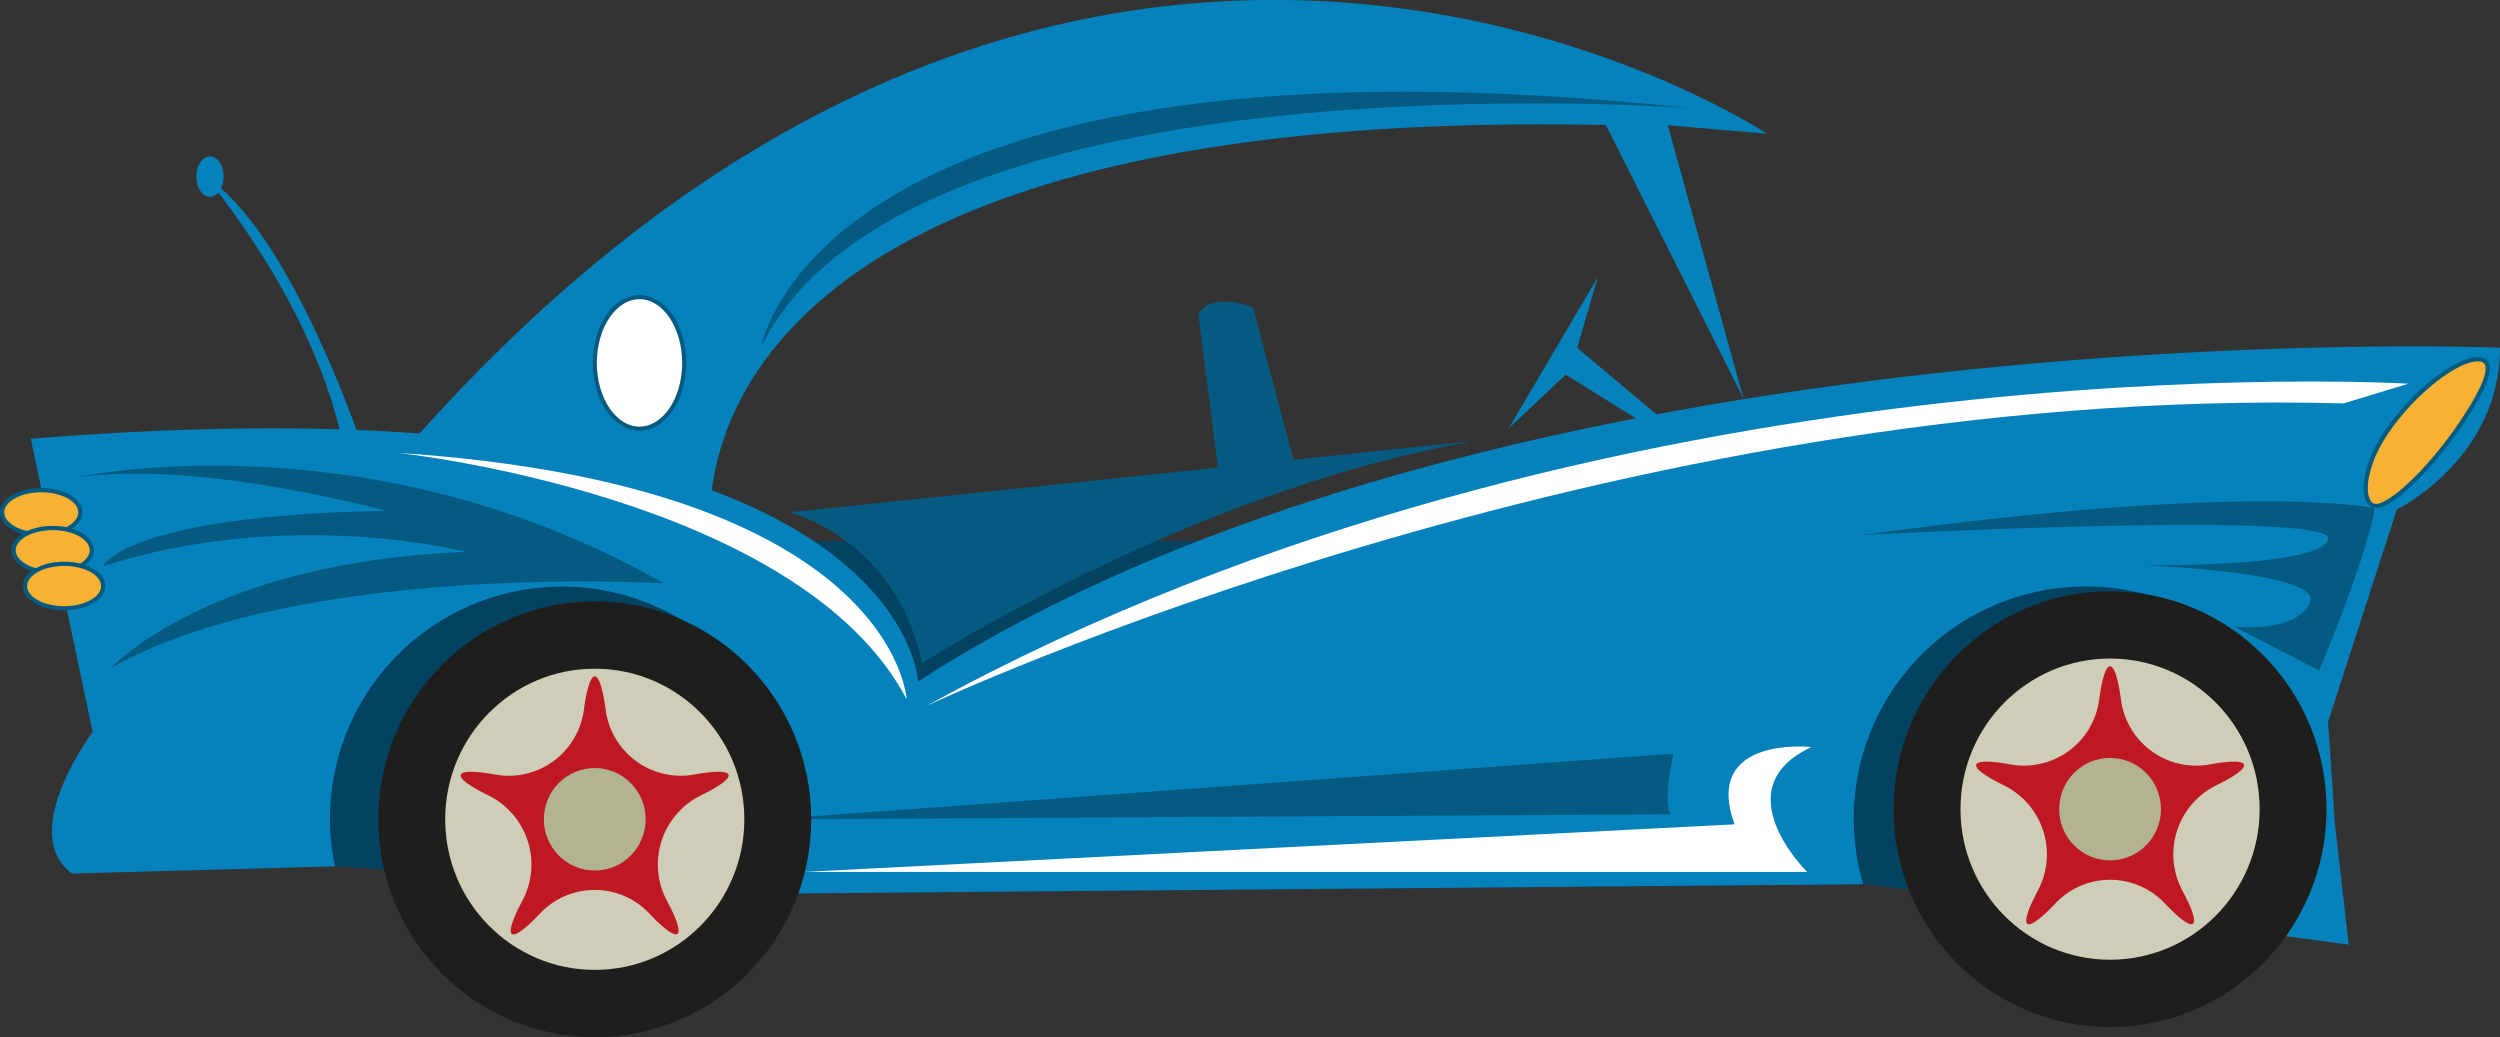 <svg id="Capa_1" data-name="Capa 1" xmlns="http://www.w3.org/2000/svg" viewBox="0 0 588.5 244.15"><rect x="0" y="0" width="588.5" height="244.15" fill="#333333" stroke="none"/><defs><style>.cls-1{fill:#044262;}.cls-2{fill:#0582bb;}.cls-3{fill:#f8b133;}.cls-3,.cls-6{stroke:#055a81;}.cls-4,.cls-6{fill:#fff;}.cls-5{fill:#055a81;}.cls-6{stroke-width:0.97px;}.cls-7{fill:#1e1e1c;}.cls-8{fill:#cdcdb8;}.cls-9{fill:#be1823;}.cls-10{fill:#b2b390;}</style></defs><title>Sin título-1</title><polyline class="cls-1" points="22.83 205.25 78.85 203.91 184 210.34 438.61 208.14 538.07 220.36 549.64 193.77 533.16 127.36 77.67 127.36"/><path class="cls-2" d="M215.61,358.49s-3.24-73.82-208.86-57.14l14.56,69s-17.81,23.81-4.85,33.34L78.35,402A54.62,54.62,0,1,1,183.5,408.4l254.61-2.19a54.62,54.62,0,1,1,99.46,12.22l14.8,2-3.24-28.56L547.52,368l16.19-50S588,306.11,588,279.91C588,279.91,351.61,270.4,215.61,358.49Z" transform="translate(0.5 -198.06)"/><ellipse class="cls-3" cx="9.71" cy="120.62" rx="9.21" ry="5.24"/><ellipse class="cls-3" cx="12.4" cy="129.53" rx="9.21" ry="5.24"/><ellipse class="cls-3" cx="15.09" cy="137.96" rx="9.21" ry="5.24"/><path class="cls-4" d="M188.79,403.31H424.91s-20-19.6,1-29.4c0,0-25.71-2.81-18.1,18.2Z" transform="translate(0.5 -198.06)"/><path class="cls-2" d="M409.9,291.82l-17.81-64.28,23.36,2S251.24,120.38,90.94,308.49l76.1,19s-21-104.77,210.48-100Z" transform="translate(0.5 -198.06)"/><path class="cls-4" d="M566.44,288.38S376.52,276.78,217.65,364.2c0,0,161-75.81,333.53-71.18Z" transform="translate(0.5 -198.06)"/><path class="cls-4" d="M212.92,362.65s-2.64-50.29-119.95-58C93,304.63,187.67,314.69,212.92,362.65Z" transform="translate(0.5 -198.06)"/><path class="cls-5" d="M392.79,389.74s-2-2.38.65-14.28L180.81,390.93Z" transform="translate(0.5 -198.06)"/><ellipse class="cls-6" cx="150.54" cy="85.43" rx="10.53" ry="15.48"/><polyline class="cls-2" points="390.08 97.68 371.27 81.87 376.11 65.27 355.15 100.83 368.58 88.19 386.32 99.25"/><path class="cls-5" d="M286.19,308.13,281.58,272c3.23-5.54,12.9-1.58,12.9-1.58L304,306.28l40.44-4.22h1.07c-66.62,11.85-129,52.15-129,52.15-5.9-29.24-31.16-35.56-31.16-35.56Z" transform="translate(0.5 -198.06)"/><path class="cls-2" d="M84.39,302.06s-16.66-49.79-36.54-62.43c0,0,25.26,29.23,32.24,62.43Z" transform="translate(0.5 -198.06)"/><ellipse class="cls-2" cx="49.42" cy="41.56" rx="3.22" ry="4.74"/><path class="cls-5" d="M558.37,317.66S529.59,311.29,438,324c0,0,111.1-5.91,109.55.92S504,331.1,504,331.1s42.66,1.59,39.25,8.87-17.84,5.59-17.84,5.59l20,10.34s10.18-23.77,13-37.32" transform="translate(0.5 -198.06)"/><path class="cls-5" d="M17.88,310.37s68.14-14.8,137.82,25c0,0-85.94-5.12-130.08,19.93,0,0,22.84-25,83.62-27.32,0,0-41.81-10.82-85.55,3.42,0,0,5-12,66.58-13.09C90.27,318.33,47.3,306.38,17.88,310.37Z" transform="translate(0.5 -198.06)"/><path class="cls-5" d="M397.53,223.54s-183.94-14-218.81,56C178.71,279.51,192.3,201.56,397.53,223.54Z" transform="translate(0.5 -198.06)"/><path class="cls-3" d="M578.72,297.92c6.44-9.51,8.42-15.2,4.11-15.3-5-.11-15.17,7.73-21.61,17.24s-5.88,18.3-1.69,17.23S572.3,307.44,578.72,297.92Z" transform="translate(0.5 -198.06)"/><ellipse class="cls-7" cx="496.71" cy="190.48" rx="50.95" ry="51.29"/><ellipse class="cls-8" cx="496.71" cy="190.47" rx="35.21" ry="35.45"/><path class="cls-9" d="M498.76,362.62c-1.4-10.29-3.69-10.29-5.1,0A17.86,17.86,0,0,1,472.74,378c-10.1-1.83-10.81.38-1.57,4.9a18.13,18.13,0,0,1,8,24.88c-4.84,9.16-3,10.52,4.12,3a17.69,17.69,0,0,1,25.86,0c7.11,7.49,9,6.12,4.12-3a18.13,18.13,0,0,1,8-24.88c9.24-4.53,8.53-6.73-1.57-4.9A17.86,17.86,0,0,1,498.76,362.62Z" transform="translate(0.5 -198.06)"/><ellipse class="cls-10" cx="496.71" cy="190.47" rx="11.98" ry="12.06"/><ellipse class="cls-7" cx="140.01" cy="192.86" rx="50.95" ry="51.29"/><ellipse class="cls-8" cx="140.01" cy="192.86" rx="35.21" ry="35.45"/><path class="cls-9" d="M142.06,365c-1.4-10.29-3.69-10.29-5.1,0A17.86,17.86,0,0,1,116,380.38c-10.1-1.83-10.81.38-1.57,4.9a18.13,18.13,0,0,1,8,24.88c-4.84,9.16-3,10.52,4.13,3a17.69,17.69,0,0,1,25.85,0c7.11,7.49,9,6.13,4.12-3a18.13,18.13,0,0,1,8-24.88c9.24-4.53,8.53-6.73-1.57-4.9A17.85,17.85,0,0,1,142.06,365Z" transform="translate(0.5 -198.06)"/><ellipse class="cls-10" cx="140.01" cy="192.86" rx="11.98" ry="12.06"/></svg>
